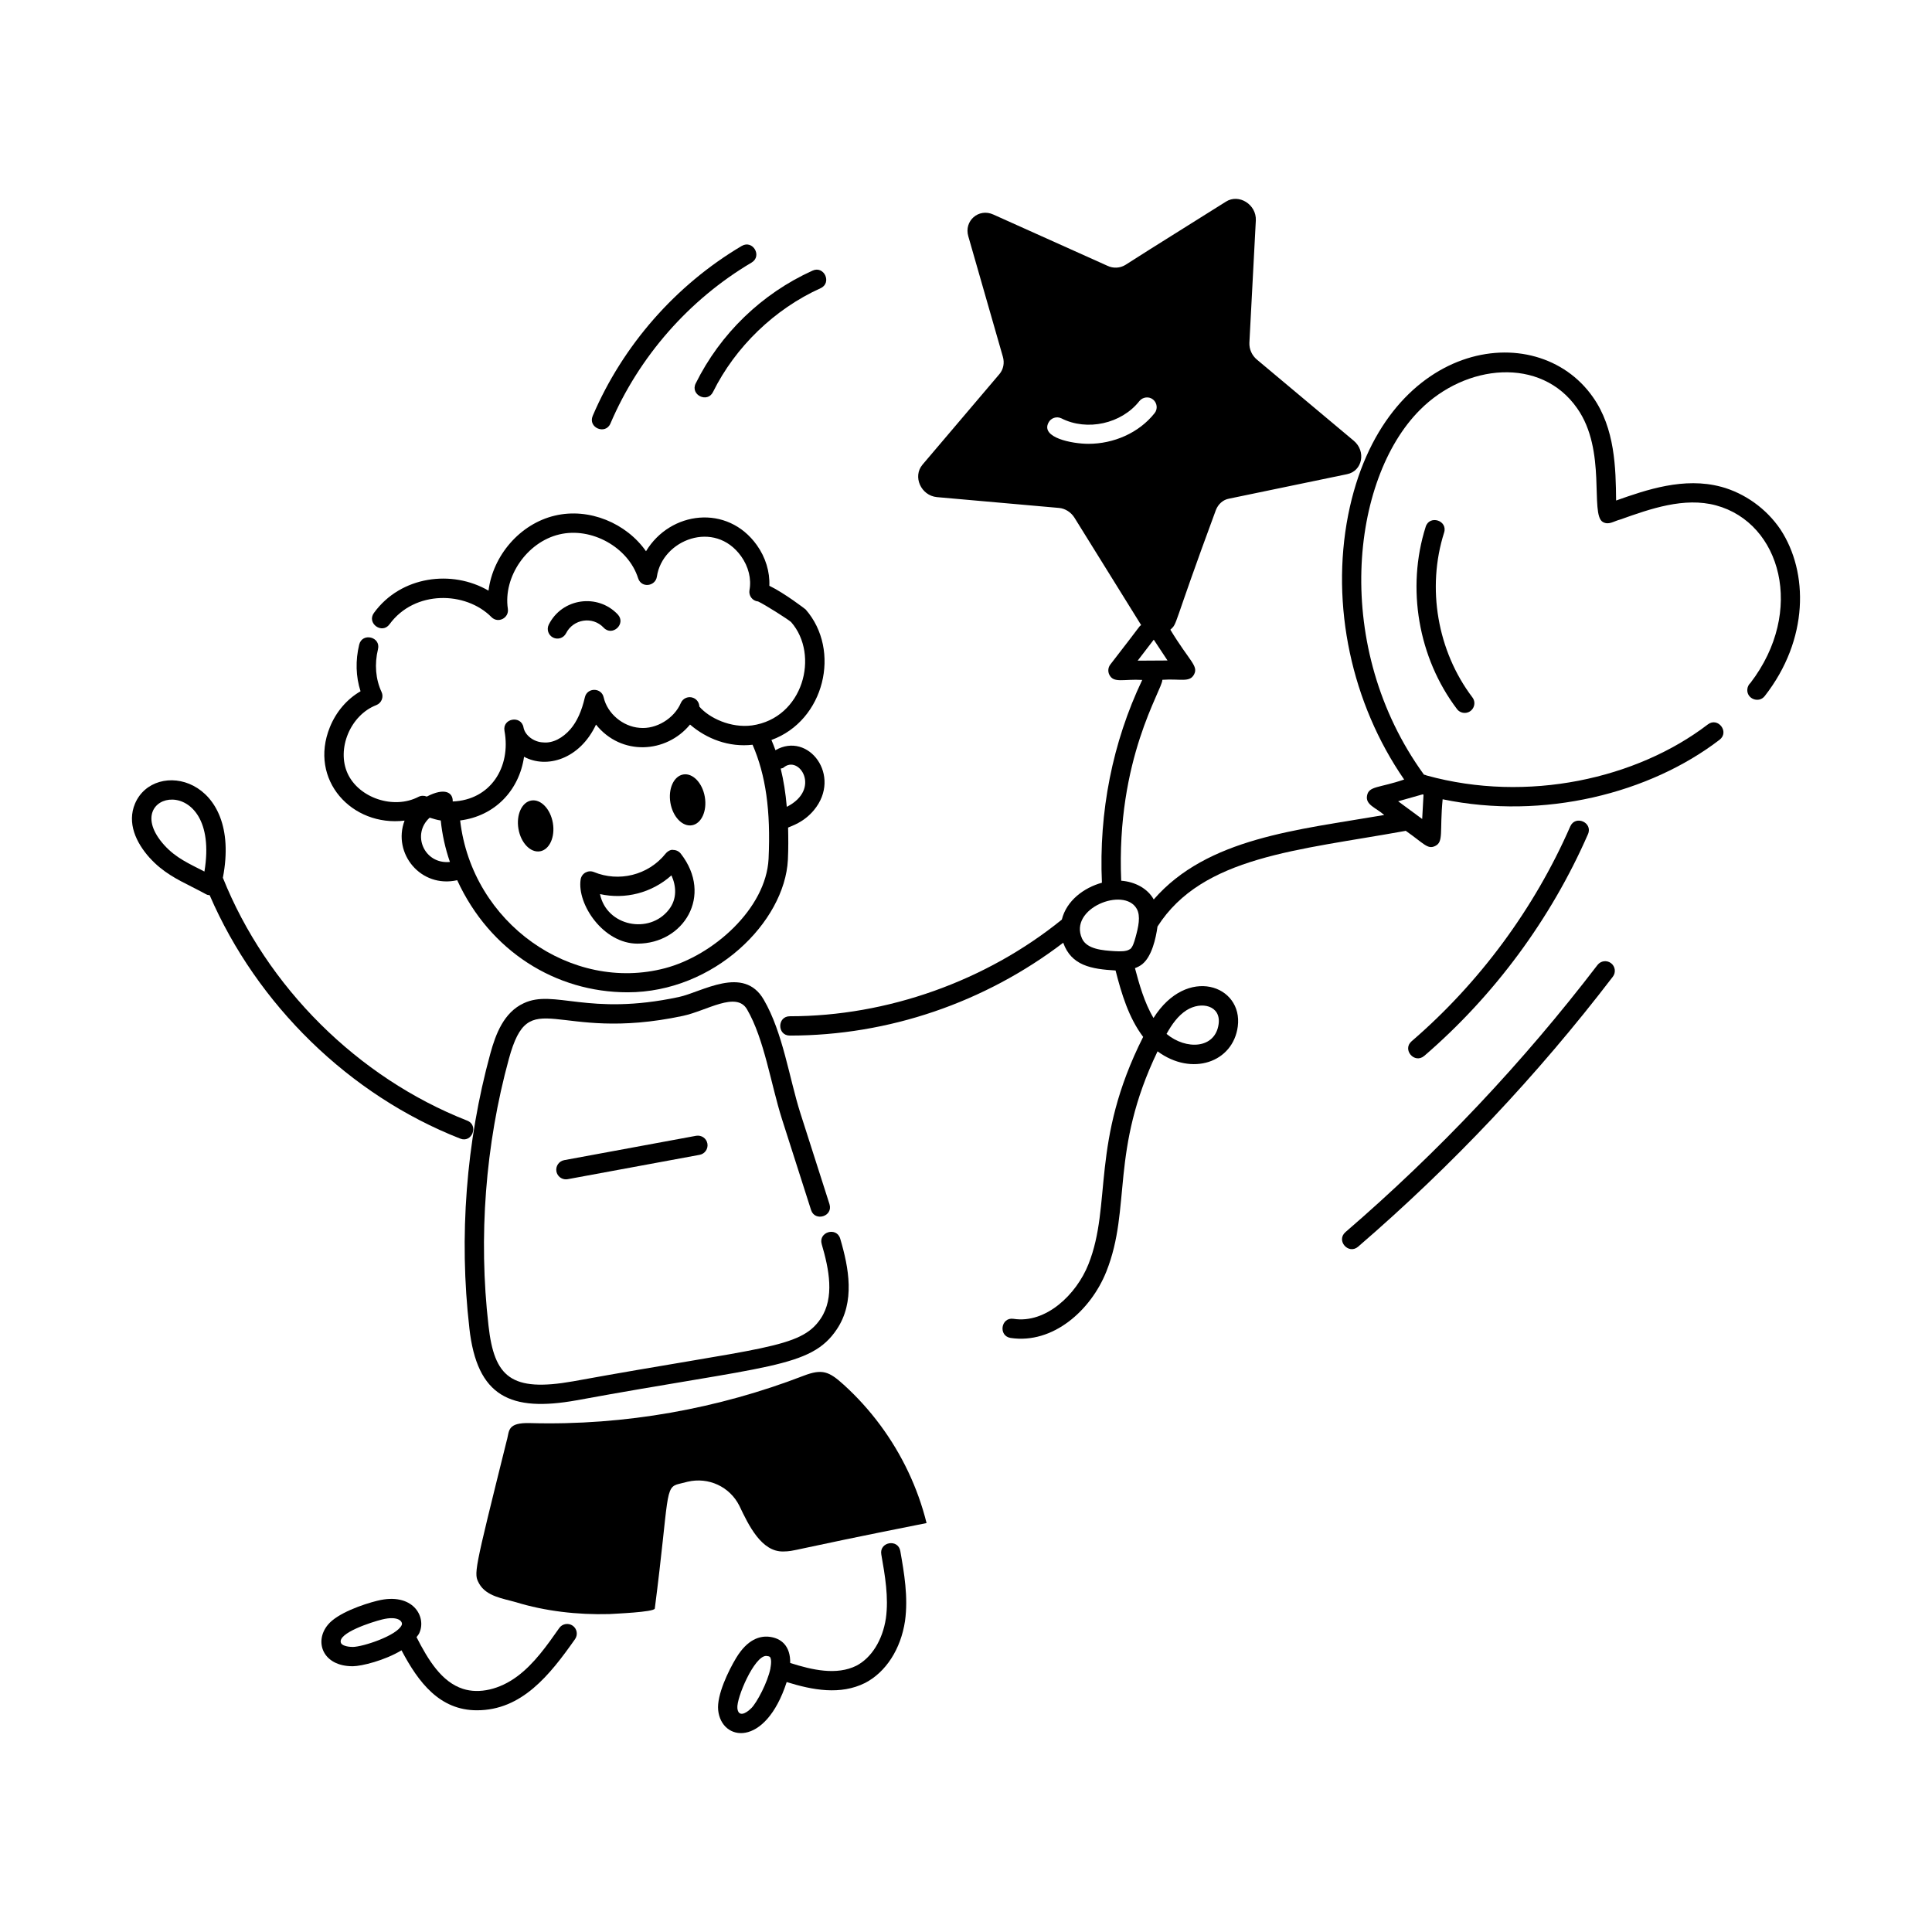 <svg id="Layer_1" enable-background="new 0 0 75 75" viewBox="0 0 75 75" xmlns="http://www.w3.org/2000/svg"><g id="Child_Balloons" fill="rgb(0,0,0)"><path d="m18.219 51.548c.297 2.682 1.604 3.27 4.162 2.812 7.403-1.36 9.094-1.242 10.106-2.76.712-1.068.466-2.375.131-3.512-.138-.477-.859-.265-.719.211.285.972.505 2.073-.037 2.885-.784 1.177-2.264 1.1-9.611 2.438-2.416.427-3.064-.168-3.287-2.157-.396-3.441-.123-7.025.791-10.363.812-2.965 1.752-.6 6.752-1.665.923-.194 2.077-.973 2.493-.253.67 1.151.926 2.905 1.354 4.253l1.131 3.535c.149.467.866.248.715-.229l-1.131-3.534c-.429-1.347-.677-3.127-1.42-4.401-.781-1.354-2.405-.294-3.297-.104-3.533.756-4.837-.316-6.021.241-.77.356-1.088 1.19-1.298 1.96-.939 3.429-1.221 7.11-.813 10.645z"/><path d="m32.754 53.756c-.569-.515-.83-.63-1.562-.348-3.276 1.263-6.907 1.94-10.626 1.836-.859-.022-.796.291-.879.623-.008.011-.004.03-.012.041-1.298 5.225-1.288 5.168-1.074 5.569.278.494.928.578 1.423.719 1.132.349 2.395.496 3.629.462.173-.013 1.743-.073 1.766-.214.573-4.448.365-4.709.956-4.844l.317-.079c.813-.191 1.636.191 2.009.931.361.763.863 1.8 1.71 1.776.496-.014-.036.008 5.558-1.103-.339-1.371-.958-2.669-1.798-3.803-.42-.567-.895-1.093-1.418-1.567z"/><path d="m29.817 63.535c-.328-.021-.798.098-1.238.824-.302.498-.759 1.446-.7 2.026.121 1.215 1.826 1.488 2.66-1.088 1.016.316 2.089.512 3.045.034.806-.418 1.384-1.313 1.548-2.4.131-.933-.035-1.881-.182-2.717-.083-.491-.825-.359-.738.129.144.82.291 1.668.178 2.48-.128.846-.558 1.534-1.146 1.84-.762.379-1.705.17-2.569-.107.014-.64-.33-.979-.857-1.021zm-.647 2.771c-.239.242-.51.346-.545.006-.04-.399.657-2.029 1.116-2.029.005 0 .011 0 .016.001.13.01.145.05.156.082.03.082.025.2.005.33-0.0.001-.001.001-.001.002-.008.024-.006.048-.009.072-.11.543-.526 1.323-.738 1.537z"/><path d="m14.653 62.139c-.564.139-1.561.486-1.927.938-.538.652-.198 1.606.961 1.606h.012.001c.338-.003 1.23-.222 1.887-.618.66 1.256 1.487 2.328 2.926 2.328 1.735 0 2.817-1.349 3.81-2.762.119-.17.078-.403-.091-.522-.169-.118-.404-.078-.522.091-.479.682-.973 1.386-1.627 1.873-.685.512-1.479.692-2.111.488-.826-.265-1.349-1.118-1.802-2.007.036-.052.081-.101.106-.156.297-.646-.259-1.598-1.621-1.259zm-.966 1.794c-.227 0-.416-.064-.451-.154-.15-.381 1.197-.813 1.597-.911.635-.158.821.088.76.219-.188.411-1.508.844-1.898.847-.002 0-.004 0-.007 0z"/><path d="m20.963 33.048c.369-.063.592-.556.499-1.1-.093-.545-.468-.935-.837-.872-.369.063-.592.556-.499 1.1.093.545.468.935.837.871z"/><path d="m26.862 32.037c.369-.063.592-.556.499-1.101-.093-.544-.468-.935-.837-.871s-.592.556-.499 1.1c.093.545.468.935.837.872z"/><path d="m17.749 34.17c1.267 2.759 3.828 4.351 6.614 4.351 3.362 0 6.1-2.733 6.223-5.145.021-.446.017-.852.008-1.25.109-.055.6-.19 1.003-.677 1.1-1.326-.211-3.067-1.494-2.326-.047-.136-.102-.266-.156-.397 2.061-.749 2.716-3.48 1.328-5.067-.008-.01-.821-.635-1.409-.919.023-.543-.146-1.104-.486-1.579-1.142-1.6-3.362-1.321-4.302.238-.761-1.087-2.203-1.699-3.537-1.383-1.365.321-2.409 1.562-2.577 2.913-1.411-.824-3.403-.574-4.447.863-.293.4.314.843.605.441.976-1.334 2.958-1.284 3.955-.278.256.261.69.036.638-.319-.188-1.245.746-2.596 1.998-2.89 1.248-.299 2.679.501 3.058 1.699.128.4.674.316.729-.06.211-1.434 2.242-2.228 3.271-.79.286.4.404.88.324 1.313-.039.213.111.421.335.441.264.123 1.158.689 1.281.8 1.118 1.279.466 3.732-1.52 4.012-.823.11-1.663-.289-2.042-.731-.004-.143-.088-.276-.228-.336-.19-.082-.412.007-.492.197-.258.602-.957 1.026-1.596.964-.655-.048-1.257-.557-1.399-1.184-.086-.387-.644-.388-.73 0-.122.531-.305.937-.558 1.233-.296.341-.683.556-1.062.516-.362-.013-.704-.273-.762-.581v-.001c0-.001 0-.001 0-.001-.088-.482-.828-.355-.738.136.26 1.409-.547 2.683-2.01 2.74.015-.347-.306-.554-1.006-.19-.103-.043-.219-.042-.321.009-.965.503-2.315.046-2.752-.904-.437-.95.102-2.265 1.113-2.656.203-.078.295-.315.204-.509-.231-.493-.28-1.083-.139-1.66.118-.484-.612-.658-.729-.18-.15.615-.132 1.246.052 1.812-.523.301-.947.792-1.19 1.392-.832 2.051.859 3.877 2.9 3.629-.001.002-.002.004-.003.006-.473 1.265.629 2.629 2.048 2.307zm-1.069-2.428c.142.041.282.09.43.109.054.536.172 1.079.356 1.61-1.004.098-1.499-1.077-.786-1.719zm13.735-1.942c.603-.522 1.484.837.128 1.521-.045-.531-.124-1.026-.236-1.484.036-.015.077-.01.108-.037zm-10.07-.422c.87.471 2.158.102 2.792-1.249.98 1.224 2.727 1.12 3.65-.002.644.556 1.51.89 2.428.784.508 1.17.709 2.545.621 4.429-.098 1.935-2.157 3.757-4.021 4.246-3.614.953-7.488-1.731-7.952-5.736 1.357-.173 2.293-1.176 2.481-2.472z"/><path d="m24.748 36.632c1.785 0 2.95-1.858 1.681-3.492-.07-.09-.178-.144-.293-.145-.09-.026-.224.052-.296.141-.679.848-1.826 1.114-2.785.716-.226-.09-.477.048-.515.29-.146.96.88 2.49 2.208 2.49zm1.318-2.649c.183.405.229.902-.097 1.324-.76.984-2.423.646-2.677-.598.975.215 2.004-.041 2.773-.727z"/><path d="m66.81 18.896c-1.435-.385-2.891.115-4.073.534-.012-1.258-.043-2.801-.899-4.013-2.206-3.156-8.159-2.207-9.503 4.577-.686 3.505.132 7.31 2.174 10.267-.974.334-1.372.245-1.441.627-.065.359.337.46.667.75-3.362.58-6.865.883-8.948 3.28-.001-.002-.001-.004-.002-.006-.237-.422-.72-.681-1.26-.723-.203-4.753 1.607-7.417 1.597-7.799.698-.05 1.056.116 1.229-.204.18-.34-.164-.498-.918-1.74.296-.279.036.034 1.768-4.648.09-.23.28-.4.51-.44l4.58-.95c.6-.12.75-.89.26-1.3l-3.76-3.15c-.19-.16-.3-.4-.29-.65l.25-4.75c.03-.62-.66-1.05-1.16-.73l-2.95 1.85-.96.61c-.2.12-.46.14-.69.03l-4.43-1.99c-.57-.26-1.15.25-.97.85l1.34 4.67c.07.24.02.49-.13.67l-2.99 3.52c-.39.46-.06 1.2.56 1.26l4.74.42c.24.02.47.17.6.38l2.587 4.166c-.119.102.146-.197-1.196 1.533-.087.114-.102.268-.038.396.169.341.558.158 1.277.202-1.153 2.421-1.689 5.131-1.565 7.872-.702.196-1.374.693-1.556 1.432-2.938 2.383-6.778 3.752-10.559 3.752-.496 0-.496.75 0 .75 3.833 0 7.571-1.284 10.613-3.604.315.888 1.089 1.023 2.032 1.077.231.905.51 1.835 1.071 2.578-2.058 4.083-1.201 6.507-2.125 8.828-.465 1.171-1.648 2.31-2.905 2.117-.493-.078-.603.668-.113.742 1.639.246 3.114-1.068 3.716-2.582.983-2.479.125-4.674 1.986-8.544 1.338.985 2.93.424 3.114-.964.212-1.604-1.978-2.384-3.271-.331-.356-.592-.561-1.337-.72-1.934.102-.039.202-.088.293-.163.361-.301.518-.986.582-1.453 1.742-2.728 5.448-2.956 9.614-3.711.007-.001.012-.006.019-.008.712.498.851.734 1.141.595.346-.162.173-.56.295-1.816 3.932.815 8.047-.236 10.75-2.31.395-.302-.063-.896-.455-.596-2.75 2.106-7 3.064-10.917 1.982-.032-.014-.065-.027-.101-.032l-.005-.004c-3.58-4.937-2.838-11.471-.154-14.154 1.775-1.788 4.697-2.081 6.103-.066 1.161 1.642.488 4.104.993 4.413.235.136.415-.025.692-.097 1.158-.412 2.472-.877 3.707-.545 2.526.684 3.467 4.111 1.338 6.89-.068.062-.114.148-.123.248-.033.37.445.559.675.265 1.715-2.192 1.705-4.805.611-6.469-.543-.805-1.384-1.408-2.307-1.658zm-26.109-2.487c.09-.18.31-.26.5-.17 1 .51 2.34.21 3.03-.67.13-.16.37-.19.53-.06.16.13.19.37.06.53-.61.77-1.59 1.19-2.57 1.19-.629 0-1.856-.239-1.55-.82zm4.088 8.423c.018.03.515.778.534.808l-1.159.007zm1.272 14.385c.578-.365 1.343-.179 1.246.535-.13.966-1.262 1.018-2.022.384.202-.363.442-.706.776-.919zm-4.056-2.781c-.534-1.174 1.633-2.029 2.124-1.155.159.284.063.704-.049 1.11-.055.199-.109.37-.204.451-.008.003-.016.006-.023.01-.128.088-.357.085-.589.072-.452-.029-1.069-.072-1.259-.487zm13.205-4.642-.934-.688.946-.268c.013.004.026.006.039.01-.006.101-.057 1.046-.052.946z"/><path d="m55.345 20.45c-.756 2.377-.29 5.089 1.216 7.077.073.098.186.148.299.148.307 0 .487-.353.299-.602-1.361-1.797-1.782-4.249-1.099-6.397.15-.474-.566-.698-.715-.227z"/><path d="m5.817 33.307c.496.549 1.062.833 1.608 1.108.682.343.564.319.715.338 1.832 4.245 5.419 7.759 9.722 9.446.458.189.735-.518.273-.697-4.249-1.667-7.785-5.188-9.483-9.427.76-3.934-2.671-4.628-3.411-2.878-.313.744.031 1.507.574 2.11zm2.119.526c-.58-.3-1.105-.521-1.562-1.028-1.876-2.09 2.221-2.958 1.562 1.028z"/><path d="m55.289 40.99c2.719-2.341 4.917-5.317 6.356-8.607.199-.455-.489-.756-.688-.301-1.395 3.188-3.524 6.071-6.159 8.34-.374.323.113.889.49.568z"/><path d="m52.721 48.397c3.641-3.137 6.968-6.663 9.889-10.482.126-.164.095-.399-.07-.525-.162-.124-.398-.096-.525.07-2.89 3.777-6.181 7.266-9.783 10.369-.377.328.114.888.49.568z"/><path d="m27.679 15.217c.868-1.753 2.39-3.222 4.174-4.028.454-.204.141-.888-.309-.684-1.969.89-3.58 2.445-4.537 4.38-.22.444.454.775.672.332z"/><path d="m28.793 9.548c-2.561 1.516-4.615 3.858-5.784 6.596-.195.458.496.75.689.295 1.106-2.592 3.052-4.811 5.478-6.246.423-.251.05-.897-.383-.645z"/><path d="m27.024 44.091-5.123.946c-.203.038-.338.233-.301.438.034.181.191.307.369.307.022 0 .045-.002.068-.006l5.123-.946c.203-.038.338-.233.301-.438-.038-.203-.227-.335-.438-.301z"/><path d="m21.975 24.583c.273-.547 1.024-.678 1.459-.217.337.36.888-.152.545-.516-.776-.82-2.158-.636-2.676.398-.092.185-.017.41.169.503.187.092.41.016.503-.169z"/></g></svg>